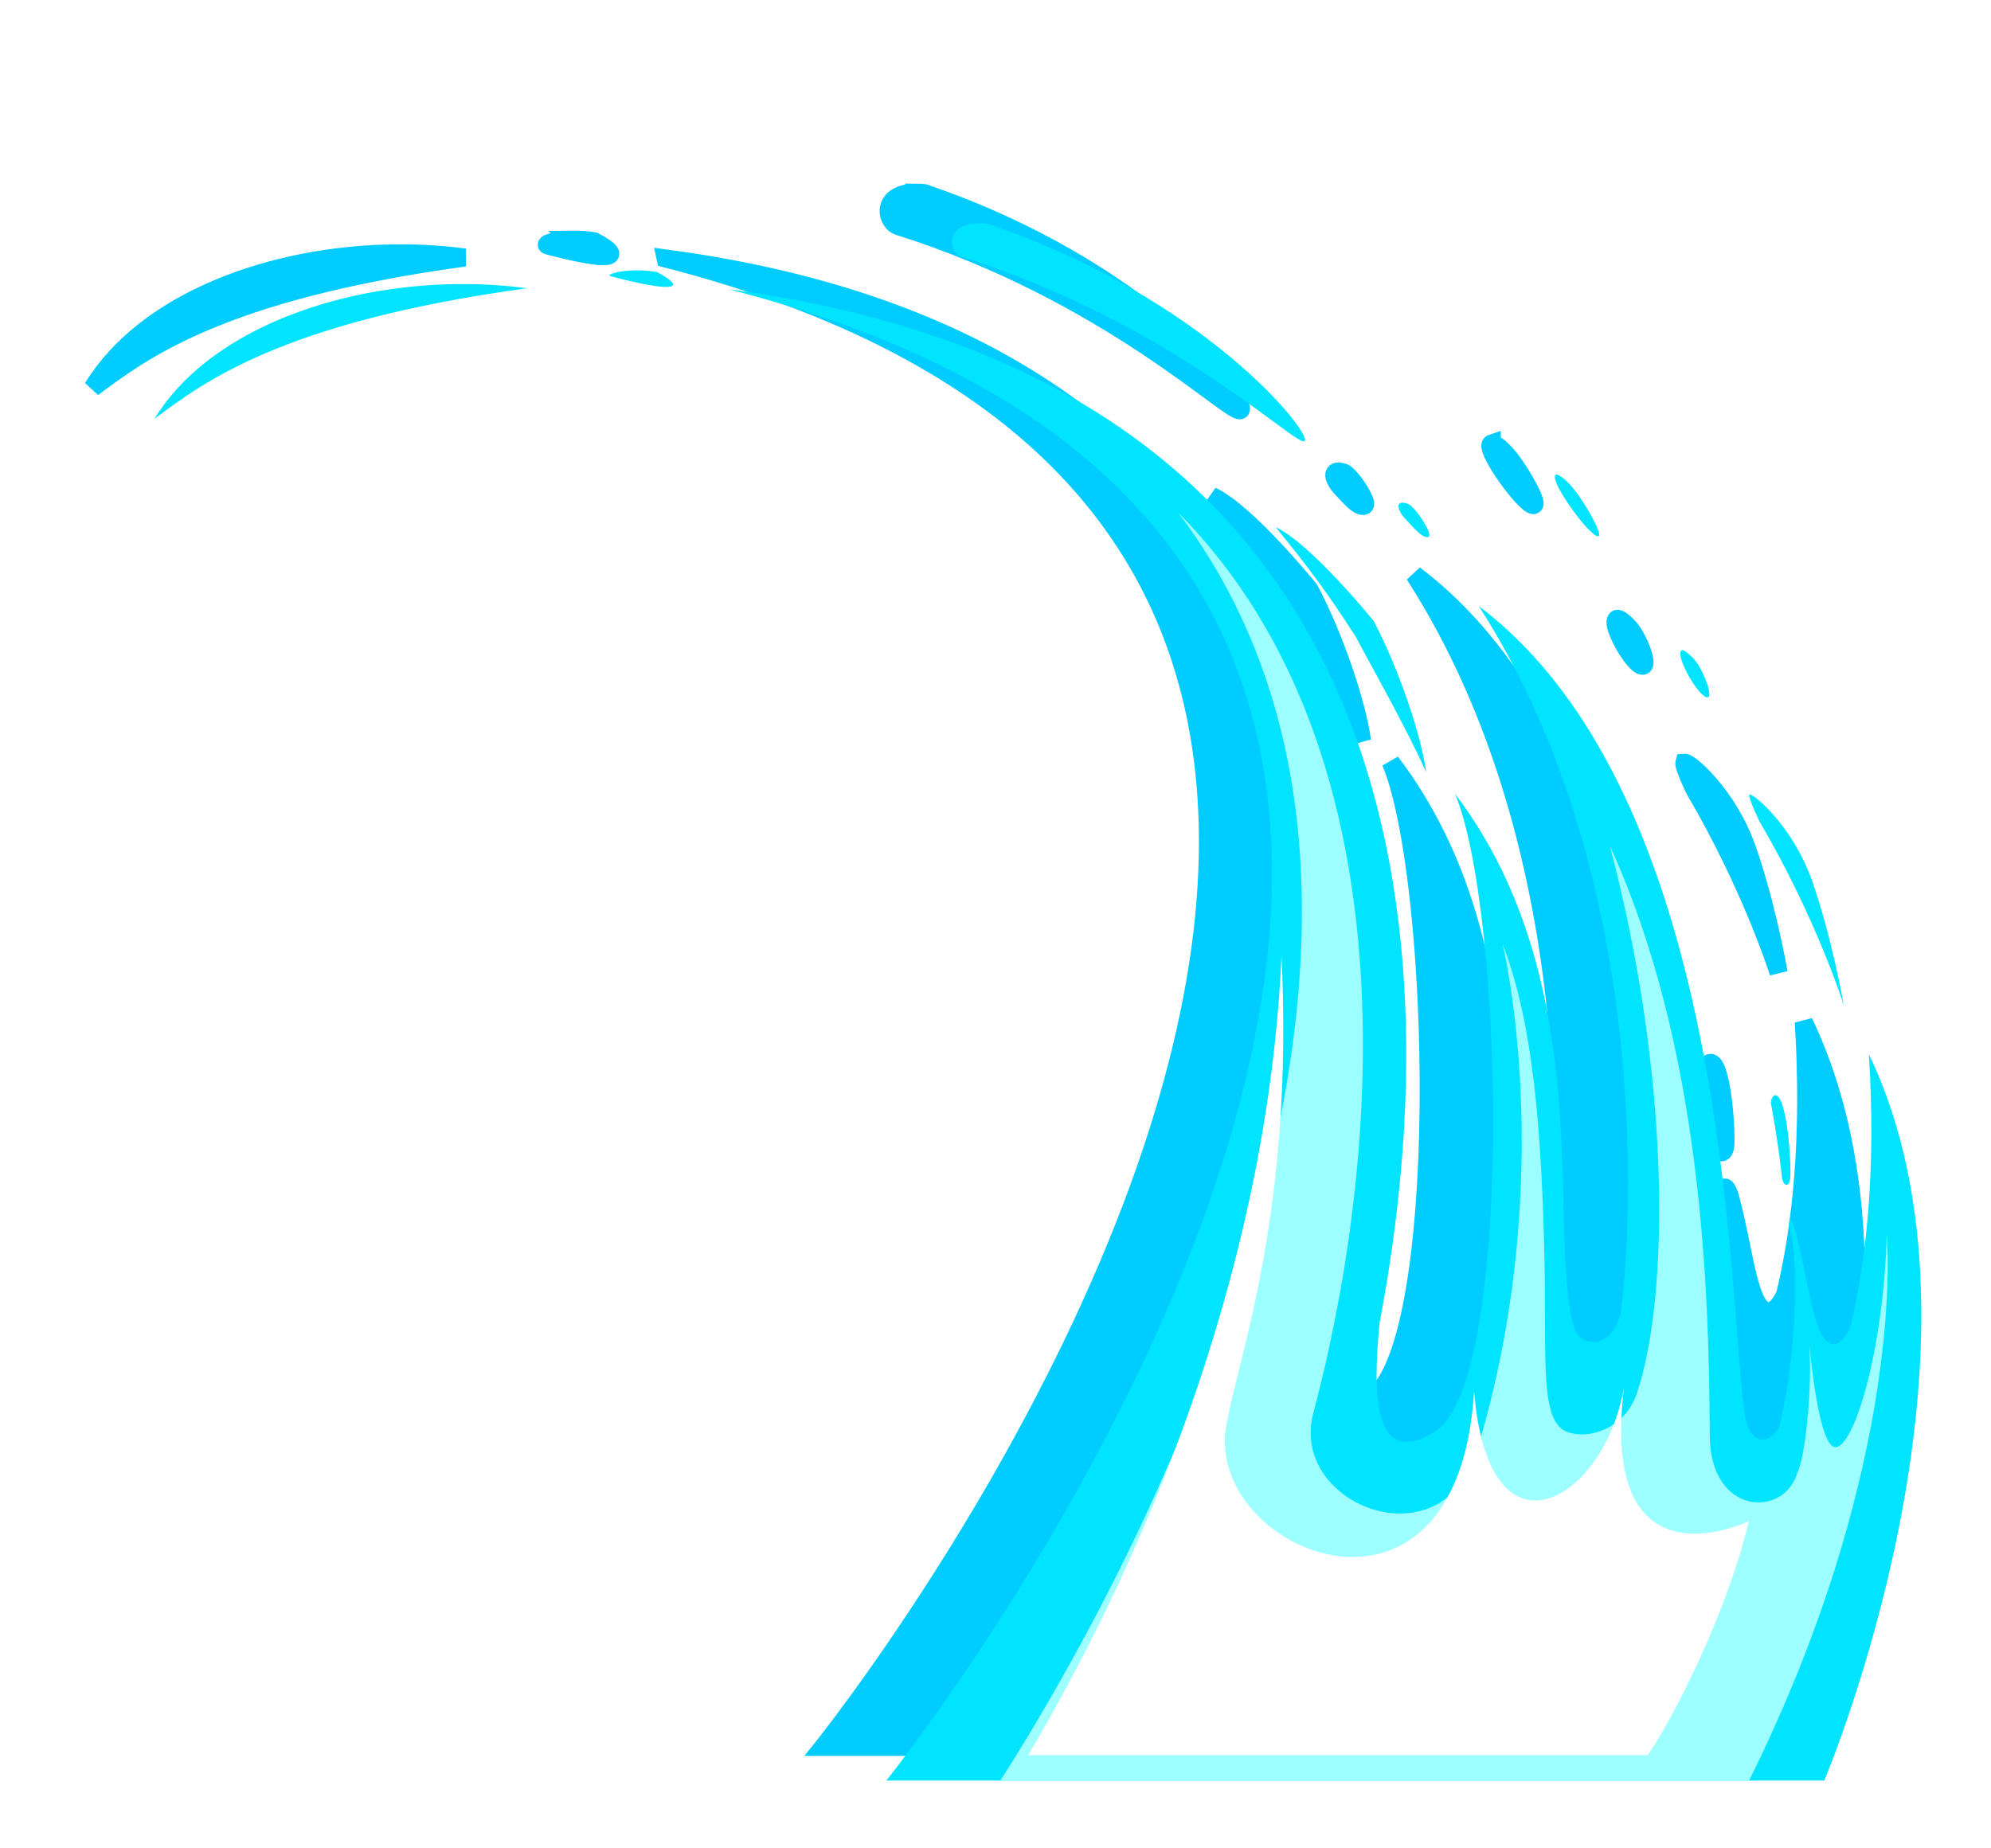 <?xml version="1.0" encoding="UTF-8" standalone="no"?>
<!-- Created with Inkscape (http://www.inkscape.org/) -->

<svg
   xmlns:dc="http://purl.org/dc/elements/1.1/"
   xmlns:cc="http://creativecommons.org/ns#"
   xmlns:rdf="http://www.w3.org/1999/02/22-rdf-syntax-ns#"
   xmlns:svg="http://www.w3.org/2000/svg"
   xmlns="http://www.w3.org/2000/svg"
   xmlns:sodipodi="http://sodipodi.sourceforge.net/DTD/sodipodi-0.dtd"
   xmlns:inkscape="http://www.inkscape.org/namespaces/inkscape"
   width="551.511"
   height="512"
   viewBox="0 0 145.921 135.467"
   version="1.1"
   id="svg23489"
   inkscape:version="0.48.5 r10040"
   sodipodi:docname="slash_slam_03.svg">
  <defs
     id="defs23483">
    <filter
       inkscape:collect="always"
       id="filter4411"
       color-interpolation-filters="sRGB">
      <feGaussianBlur
         inkscape:collect="always"
         stdDeviation="9.097"
         id="feGaussianBlur4413" />
    </filter>
    <filter
       inkscape:collect="always"
       id="filter4429"
       color-interpolation-filters="sRGB">
      <feGaussianBlur
         inkscape:collect="always"
         stdDeviation="11.711"
         id="feGaussianBlur4431" />
    </filter>
    <filter
       inkscape:collect="always"
       id="filter4491"
       x="-0.022"
       width="1.043"
       y="-0.108"
       height="1.217"
       color-interpolation-filters="sRGB">
      <feGaussianBlur
         inkscape:collect="always"
         stdDeviation="0.681"
         id="feGaussianBlur4493" />
    </filter>
    <filter
       inkscape:collect="always"
       id="filter4513"
       color-interpolation-filters="sRGB">
      <feGaussianBlur
         inkscape:collect="always"
         stdDeviation="1.42"
         id="feGaussianBlur4515" />
    </filter>
    <filter
       color-interpolation-filters="sRGB"
       inkscape:collect="always"
       id="filter4429-6">
      <feGaussianBlur
         inkscape:collect="always"
         stdDeviation="11.711"
         id="feGaussianBlur4431-5" />
    </filter>
    <filter
       inkscape:collect="always"
       id="filter4635"
       color-interpolation-filters="sRGB">
      <feGaussianBlur
         inkscape:collect="always"
         stdDeviation="0.75"
         id="feGaussianBlur4637" />
    </filter>
    <filter
       inkscape:collect="always"
       id="filter4639"
       color-interpolation-filters="sRGB">
      <feGaussianBlur
         inkscape:collect="always"
         stdDeviation="1.061"
         id="feGaussianBlur4641" />
    </filter>
    <filter
       inkscape:collect="always"
       id="filter4647"
       color-interpolation-filters="sRGB">
      <feGaussianBlur
         inkscape:collect="always"
         stdDeviation="1.635"
         id="feGaussianBlur4649" />
    </filter>
    <filter
       inkscape:collect="always"
       id="filter4651"
       color-interpolation-filters="sRGB">
      <feGaussianBlur
         inkscape:collect="always"
         stdDeviation="1.824"
         id="feGaussianBlur4653" />
    </filter>
  </defs>
  <sodipodi:namedview
     id="base"
     pagecolor="#2b2e30"
     bordercolor="#666666"
     borderopacity="1.0"
     inkscape:pageopacity="0"
     inkscape:pageshadow="2"
     inkscape:zoom="0.35823431"
     inkscape:cx="-855.61882"
     inkscape:cy="170.39214"
     inkscape:document-units="px"
     inkscape:current-layer="layer1"
     showgrid="false"
     inkscape:pagecheckerboard="false"
     showborder="true"
     units="px"
     inkscape:window-width="1920"
     inkscape:window-height="1017"
     inkscape:window-x="-8"
     inkscape:window-y="-8"
     inkscape:window-maximized="1"
     inkscape:showpageshadow="false"
     guidetolerance="28"
     showguides="true"
     inkscape:guide-bbox="true">
    <inkscape:grid
       type="xygrid"
       id="grid24034"
       spacingx="1px"
       spacingy="1px"
       empspacing="8"
       visible="true"
       enabled="true"
       snapvisiblegridlinesonly="true"
       originx="-2003.862px"
       originy="39.08px" />
  </sodipodi:namedview>
  <g
     inkscape:label="Layer 1"
     inkscape:groupmode="layer"
     id="layer1"
     transform="translate(-530.188,-171.873)">
    <g
       id="g4684">
      <path
         gds_color="blur"
         gds_switchable="blur"
         sodipodi:nodetypes="ccccccccccsccscccccscccsccccscccsscccccccccccccccccsccscccsccc"
         inkscape:connector-curvature="0"
         id="path4101-0"
         d="m 597.367,185.998 c -2.575,-0.016 -2.323,2.02 -1.404,2.428 15.572,4.9 24.607,14.047 25.152,13.502 0.545,-0.544 -7.184,-10.452 -23.192,-15.897 -0.197,-0.02 -0.384,-0.033 -0.556,-0.034 z m -25.152,3.443 c -1.355,0.011 -2.205,0.338 -1.887,0.424 0.423,0.116 3.464,0.924 4.349,0.77 0.886,-0.154 -0.961,-1.078 -0.961,-1.078 -0.539,-0.087 -1.05,-0.121 -1.502,-0.117 z m -12.971,1.004 c -9.092,0.077 -18.362,3.488 -22.26,9.855 3.542,-2.618 9.24,-7.084 27.259,-9.548 -1.636,-0.217 -3.314,-0.321 -4.998,-0.307 z m 19.73,0.375 c 82.108,21.126 11.542,109.114 11.542,109.114 l 68.605,0 c 0,0 13.503,-31.796 3.267,-53.14 0.527,8.51 -0.174,15.032 -1.365,19.968 -0.345,0.738 -0.811,1.352 -1.375,1.219 -1.309,-0.308 -1.608,-4.361 -2.609,-8.134 -0.217,-0.953 -0.689,-1.481 -0.395,0.01 0.539,1.463 0.543,8.547 -0.766,13.975 -0.156,0.933 -2.149,2.404 -2.604,-0.922 -1.212,-8.853 -1.015,-44.991 -19.422,-58.91 13.152,20.477 11.041,47.09 10.372,51.737 -0.657,2.717 -2.964,2.505 -3.394,1.058 -2.017,-6.786 1.88,-25.091 -8.714,-39.059 3.594,8.603 4.319,43.208 -1.526,46.715 -4.445,2.667 -4.521,-2.738 -3.984,-8.075 4.32,-22.636 6.104,-68.393 -47.632,-75.558 z m 60.544,13.556 c -0.653,0.218 2.016,3.977 2.887,4.467 0.871,0.49 -0.709,-2.285 -1.58,-3.374 -0.871,-1.089 -1.307,-1.092 -1.307,-1.092 z m -11.211,2.063 c -0.536,-0.031 -0.378,0.608 0.195,1.214 0.654,0.693 1.19,1.345 1.614,1.307 0.423,-0.038 -0.343,-1.271 -0.844,-1.887 -0.501,-0.616 -0.693,-0.575 -0.693,-0.575 -0.106,-0.034 -0.196,-0.054 -0.273,-0.059 z m -9.314,1.79 c 2.387,2.926 3.772,4.773 5.852,8.007 0.847,1.617 3.85,6.93 5.159,9.933 -0.308,-2.464 -1.927,-7.47 -3.852,-11.089 0,0 -4.54,-5.619 -7.159,-6.851 z m 29.726,9.002 c -0.599,0.218 1.038,3.156 1.746,3.428 0.708,0.272 -0.22,-2.067 -0.873,-2.775 -0.653,-0.708 -0.873,-0.653 -0.873,-0.653 z m 4.945,10.557 c -0.023,0.002 -0.034,0.015 -0.034,0.039 0,0.381 0.766,1.96 0.766,1.96 4.138,7.024 6.149,13.395 6.149,13.395 0,0 -0.871,-5.01 -2.341,-9.148 -1.378,-3.879 -4.193,-6.276 -4.54,-6.247 z m 1.897,22.002 c -0.254,-0.012 -0.423,0.501 -0.302,0.79 0.423,2.31 0.616,3.851 0.77,5.237 0.068,0.612 0.576,0.845 0.615,-0.117 0.038,-0.963 -0.113,-3.696 -0.575,-5.159 -0.173,-0.549 -0.355,-0.744 -0.507,-0.751 z"
         style="color:#000000;fill:#00ccff;fill-opacity:1;fill-rule:nonzero;stroke:#00ccff;stroke-width:1.323;stroke-miterlimit:4;stroke-dasharray:none;marker:none;visibility:visible;display:inline;overflow:visible;filter:url(#filter4651);enable-background:accumulate" />
      <g
         inkscape:export-ydpi="53.078571"
         inkscape:export-xdpi="53.078571"
         inkscape:export-filename="C:\Users\rober\Desktop\assets\ASSETS_2024\ESSENTIALS\sword_effects\slash_02\1.png"
         transform="matrix(0.59,0,0,0.59,-1587.186,-956.78)"
         id="g4316">
        <rect
           style="opacity:0.279;color:#000000;fill:none;stroke:none;stroke-width:5;marker:none;visibility:visible;display:inline;overflow:visible;enable-background:accumulate"
           id="rect4282"
           width="247.423"
           height="229.697"
           x="3590.219"
           y="1913.743" />
        <g
           id="g4204"
           transform="translate(-344.915,0)">
          <path
             sodipodi:nodetypes="ccccccccccsccscccccscccsccccscccsscccccccccccccccccsccscccsccc"
             inkscape:connector-curvature="0"
             id="path4101"
             transform="matrix(0.265,0,0,0.265,-6.3049604e-6,18.562)"
             d="m 15303.469,7253.406 c -16.5,-0.105 -14.889,12.945 -9,15.563 99.795,31.404 157.698,90.02 161.187,86.531 3.49,-3.489 -46.039,-66.982 -148.625,-101.875 -1.265,-0.131 -2.462,-0.212 -3.562,-0.219 z m -161.188,22.063 c -8.685,0.069 -14.129,2.163 -12.093,2.719 2.714,0.74 22.199,5.925 27.874,4.938 5.675,-0.987 -6.156,-6.906 -6.156,-6.906 -3.454,-0.555 -6.73,-0.773 -9.625,-0.75 z m -83.125,6.437 c -58.268,0.491 -117.675,22.353 -142.656,63.156 22.699,-16.778 59.216,-45.397 174.688,-61.188 -10.487,-1.388 -21.241,-2.06 -32.032,-1.969 z m 126.438,2.406 c 526.192,135.386 73.968,699.267 73.968,699.267 l 439.657,0 c 0,0 86.537,-203.766 20.937,-340.548 3.38,54.534 -1.115,96.331 -8.75,127.969 -2.214,4.731 -5.197,8.663 -8.812,7.812 -8.389,-1.974 -10.304,-27.945 -16.719,-52.125 -1.388,-6.108 -4.415,-9.488 -2.531,0.062 3.455,9.376 3.483,54.773 -4.906,89.562 -1.001,5.976 -13.77,15.403 -16.688,-5.906 -7.769,-56.734 -6.506,-288.326 -124.469,-377.531 84.284,131.229 70.76,301.779 66.469,331.562 -4.213,17.415 -18.994,16.053 -21.75,6.781 -12.925,-43.49 12.048,-160.796 -55.844,-250.313 23.03,55.132 27.678,276.9 -9.781,299.375 -28.485,17.091 -28.97,-17.548 -25.531,-51.75 27.686,-145.067 39.121,-438.303 -305.25,-484.219 z m 388,86.875 c -4.187,1.396 12.917,25.485 18.5,28.625 5.583,3.14 -4.542,-14.646 -10.125,-21.625 -5.583,-6.979 -8.375,-7 -8.375,-7 z m -71.844,13.219 c -3.437,-0.199 -2.421,3.895 1.25,7.781 4.194,4.441 7.629,8.622 10.344,8.375 2.714,-0.247 -2.198,-8.146 -5.406,-12.094 -3.208,-3.948 -4.438,-3.688 -4.438,-3.688 -0.679,-0.216 -1.259,-0.346 -1.75,-0.375 z m -59.688,11.469 c 15.299,18.752 24.176,30.587 37.5,51.312 5.429,10.363 24.674,44.411 33.063,63.656 -1.974,-15.791 -12.35,-47.87 -24.687,-71.063 0,0 -29.097,-36.011 -45.876,-43.906 z m 190.5,57.688 c -3.839,1.396 6.652,20.224 11.188,21.969 4.537,1.745 -1.407,-13.245 -5.594,-17.781 -4.188,-4.536 -5.594,-4.188 -5.594,-4.188 z m 31.688,67.656 c -0.148,0.013 -0.219,0.097 -0.219,0.25 0,2.443 4.907,12.562 4.907,12.562 26.518,45.013 39.406,85.844 39.406,85.844 0,0 -5.579,-32.106 -15,-58.625 -8.832,-24.862 -26.874,-40.222 -29.094,-40.031 z m 12.156,141 c -1.626,-0.077 -2.709,3.212 -1.937,5.062 2.714,14.804 3.95,24.68 4.937,33.563 0.436,3.924 3.691,5.418 3.938,-0.75 0.246,-6.168 -0.727,-23.687 -3.688,-33.063 -1.11,-3.516 -2.274,-4.766 -3.25,-4.812 z"
             style="color:#000000;fill:#00e4ff;fill-opacity:1;fill-rule:nonzero;stroke:none;stroke-width:5;marker:none;visibility:visible;display:inline;overflow:visible;enable-background:accumulate" />
          <path
             sodipodi:nodetypes="cccccccccsccccsc"
             inkscape:connector-curvature="0"
             id="path4154"
             transform="matrix(0.265,0,0,0.265,-6.3049604e-6,18.562)"
             d="m 15396.344,7389 c 149.819,198.148 -31.812,514.281 -83.344,594.58 l 351,0 c 74.582,-150.629 64.531,-256.111 64.531,-256.111 -1.396,52.34 -14.645,98.385 -23.719,99.781 -8.374,1.396 -12.562,-48.156 -12.562,-48.156 1.395,22.332 -2.105,53.053 -5.594,60.031 -6.281,21.634 -41.094,20.081 -41.094,-17.469 -0.354,-65.321 -3.075,-180.85 -46.843,-276.344 28.856,109.477 27.823,211.787 12.656,256.719 -6.21,18.397 -26.221,22.57 -35,16.844 -10.803,-8.186 -7.025,-37.868 -8.5,-88.438 -1.44,-49.407 -4.633,-100.962 -19.406,-139.062 0,0 26.687,109.873 -12.125,237.688 -15.908,53.451 -88.147,25.416 -76.625,-17.781 28.97,-108.613 51.015,-306.822 -63.375,-422.281 z"
             style="color:#000000;fill:#9dffff;fill-opacity:1;fill-rule:nonzero;stroke:none;stroke-width:5;marker:none;visibility:visible;display:inline;overflow:visible;enable-background:accumulate" />
          <path
             sodipodi:nodetypes="cccccccc"
             inkscape:connector-curvature="0"
             id="path4435"
             transform="matrix(0.449,0,0,0.449,3192.865,1913.743)"
             d="m 2004.469,262.812 c -3.593,81.748 -34.445,160.863 -70.097,221.188 l 171.41,0 c 7.577,-10.928 22.464,-40.798 27.969,-64.781 0,0 -41.44,20.242 -34.531,-37 -5.428,31.582 -37.521,50.347 -41.469,1 -4.441,75.5 -77.672,43.138 -68.095,7.397 2.961,-16.778 18.268,-57.731 14.814,-127.804 z"
             style="color:#000000;fill:#ffffff;fill-opacity:1;fill-rule:nonzero;stroke:none;stroke-width:5;marker:none;visibility:visible;display:inline;overflow:visible;enable-background:accumulate" />
        </g>
      </g>
    </g>
  </g>
</svg>
